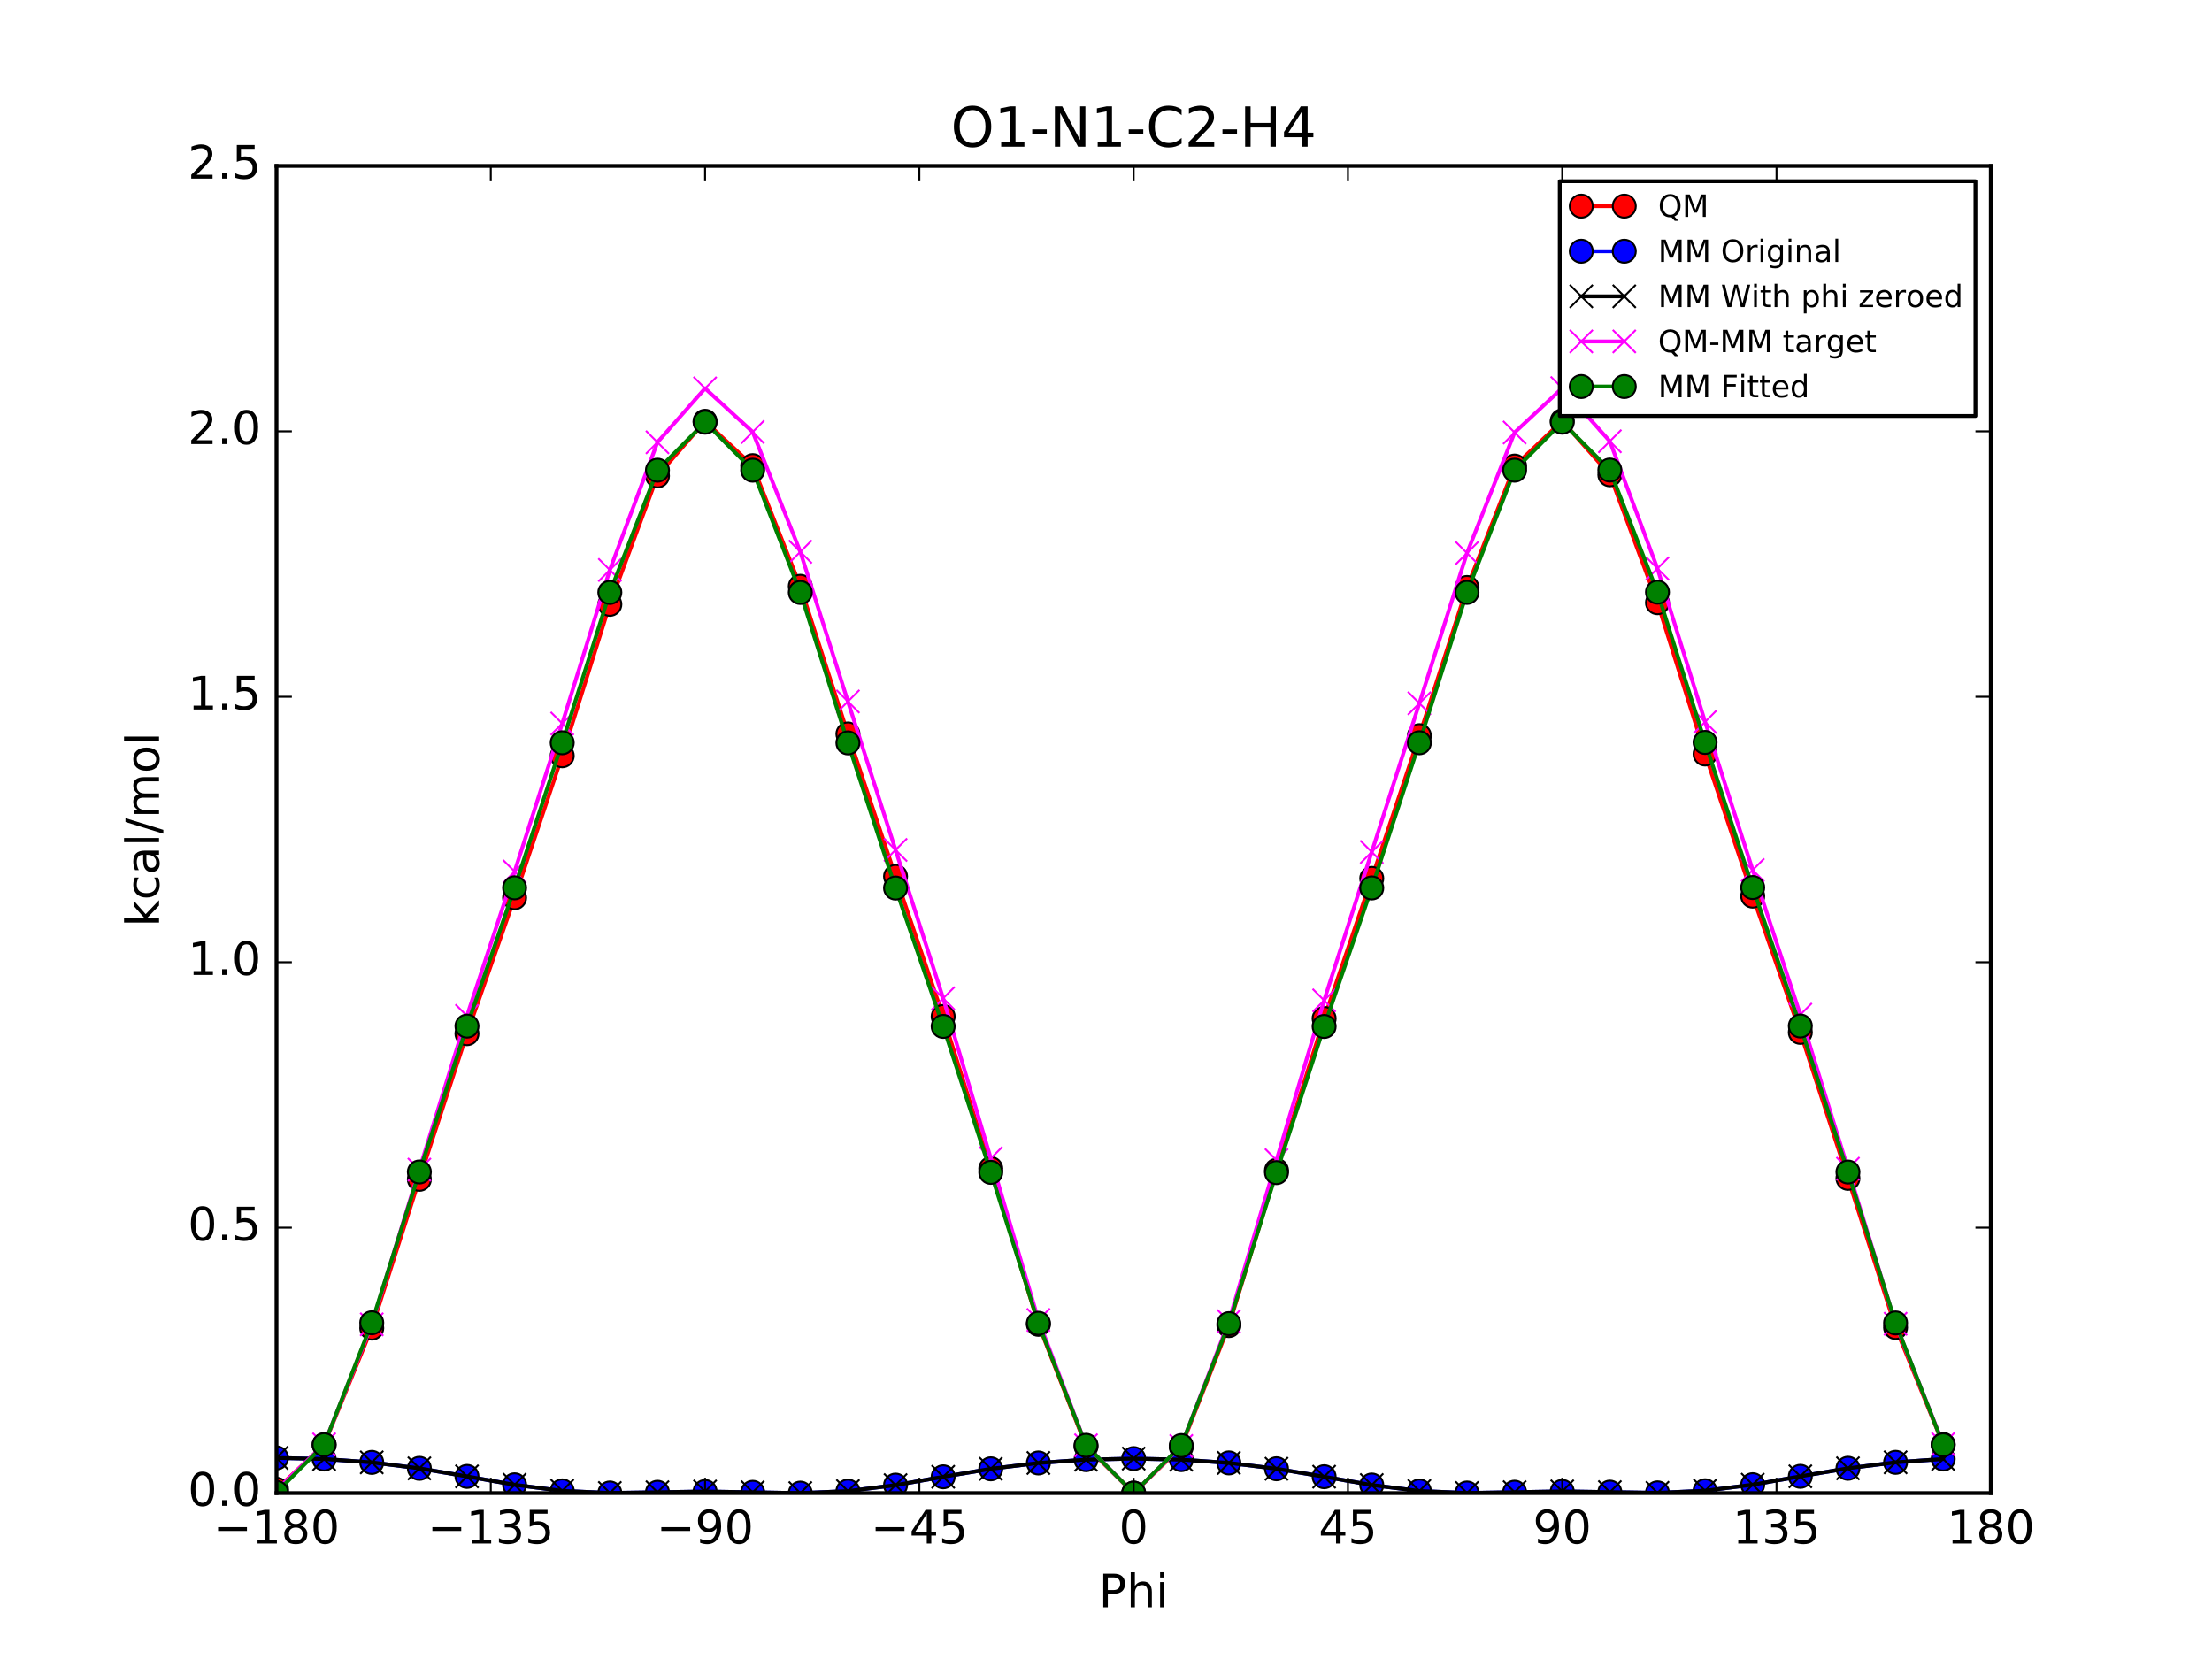 <?xml version="1.0" encoding="utf-8" standalone="no"?>
<!DOCTYPE svg PUBLIC "-//W3C//DTD SVG 1.1//EN"
  "http://www.w3.org/Graphics/SVG/1.1/DTD/svg11.dtd">
<!-- Created with matplotlib (http://matplotlib.org/) -->
<svg height="432pt" version="1.1" viewBox="0 0 576 432" width="576pt" xmlns="http://www.w3.org/2000/svg" xmlns:xlink="http://www.w3.org/1999/xlink">
 <defs>
  <style type="text/css">
*{stroke-linecap:butt;stroke-linejoin:round;stroke-miterlimit:100000;}
  </style>
 </defs>
 <g id="figure_1">
  <g id="patch_1">
   <path d="M 0 432 
L 576 432 
L 576 0 
L 0 0 
z
" style="fill:#ffffff;"/>
  </g>
  <g id="axes_1">
   <g id="patch_2">
    <path d="M 72 388.8 
L 518.4 388.8 
L 518.4 43.2 
L 72 43.2 
z
" style="fill:#ffffff;"/>
   </g>
   <g id="line2d_1">
    <path clip-path="url(#p16d1d83a1a)" d="M 72 387.799 
L 84.4 376.221 
L 96.8 345.84 
L 109.2 307.093 
L 121.6 269.171 
L 134 233.772 
L 146.4 196.801 
L 158.8 157.366 
L 171.2 123.934 
L 183.6 109.698 
L 196 121.255 
L 208.4 152.667 
L 220.8 191.123 
L 233.2 228.219 
L 245.6 264.694 
L 258 304.302 
L 270.4 344.85 
L 282.8 376.625 
L 295.2 388.8 
L 307.6 376.802 
L 320 345.183 
L 332.4 304.752 
L 344.8 265.208 
L 357.2 228.734 
L 369.6 191.57 
L 382 152.975 
L 394.4 121.367 
L 406.8 109.586 
L 419.2 123.631 
L 431.6 156.943 
L 444 196.346 
L 456.4 233.35 
L 468.8 268.825 
L 481.2 306.839 
L 493.6 345.679 
L 506 376.144 
" style="fill:none;stroke:#ff0000;stroke-linecap:square;"/>
    <defs>
     <path d="M 0 3 
C 0.796 3 1.559 2.684 2.121 2.121 
C 2.684 1.559 3 0.796 3 0 
C 3 -0.796 2.684 -1.559 2.121 -2.121 
C 1.559 -2.684 0.796 -3 0 -3 
C -0.796 -3 -1.559 -2.684 -2.121 -2.121 
C -2.684 -1.559 -3 -0.796 -3 0 
C -3 0.796 -2.684 1.559 -2.121 2.121 
C -1.559 2.684 -0.796 3 0 3 
z
" id="maf17c71d23" style="stroke:#000000;stroke-width:0.5;"/>
    </defs>
    <g clip-path="url(#p16d1d83a1a)">
     <use style="fill:#ff0000;stroke:#000000;stroke-width:0.5;" x="72" xlink:href="#maf17c71d23" y="387.799"/>
     <use style="fill:#ff0000;stroke:#000000;stroke-width:0.5;" x="84.4" xlink:href="#maf17c71d23" y="376.221"/>
     <use style="fill:#ff0000;stroke:#000000;stroke-width:0.5;" x="96.8" xlink:href="#maf17c71d23" y="345.84"/>
     <use style="fill:#ff0000;stroke:#000000;stroke-width:0.5;" x="109.2" xlink:href="#maf17c71d23" y="307.093"/>
     <use style="fill:#ff0000;stroke:#000000;stroke-width:0.5;" x="121.6" xlink:href="#maf17c71d23" y="269.171"/>
     <use style="fill:#ff0000;stroke:#000000;stroke-width:0.5;" x="134" xlink:href="#maf17c71d23" y="233.772"/>
     <use style="fill:#ff0000;stroke:#000000;stroke-width:0.5;" x="146.4" xlink:href="#maf17c71d23" y="196.801"/>
     <use style="fill:#ff0000;stroke:#000000;stroke-width:0.5;" x="158.8" xlink:href="#maf17c71d23" y="157.366"/>
     <use style="fill:#ff0000;stroke:#000000;stroke-width:0.5;" x="171.2" xlink:href="#maf17c71d23" y="123.934"/>
     <use style="fill:#ff0000;stroke:#000000;stroke-width:0.5;" x="183.6" xlink:href="#maf17c71d23" y="109.698"/>
     <use style="fill:#ff0000;stroke:#000000;stroke-width:0.5;" x="196" xlink:href="#maf17c71d23" y="121.255"/>
     <use style="fill:#ff0000;stroke:#000000;stroke-width:0.5;" x="208.4" xlink:href="#maf17c71d23" y="152.667"/>
     <use style="fill:#ff0000;stroke:#000000;stroke-width:0.5;" x="220.8" xlink:href="#maf17c71d23" y="191.123"/>
     <use style="fill:#ff0000;stroke:#000000;stroke-width:0.5;" x="233.2" xlink:href="#maf17c71d23" y="228.219"/>
     <use style="fill:#ff0000;stroke:#000000;stroke-width:0.5;" x="245.6" xlink:href="#maf17c71d23" y="264.694"/>
     <use style="fill:#ff0000;stroke:#000000;stroke-width:0.5;" x="258" xlink:href="#maf17c71d23" y="304.302"/>
     <use style="fill:#ff0000;stroke:#000000;stroke-width:0.5;" x="270.4" xlink:href="#maf17c71d23" y="344.85"/>
     <use style="fill:#ff0000;stroke:#000000;stroke-width:0.5;" x="282.8" xlink:href="#maf17c71d23" y="376.625"/>
     <use style="fill:#ff0000;stroke:#000000;stroke-width:0.5;" x="295.2" xlink:href="#maf17c71d23" y="388.8"/>
     <use style="fill:#ff0000;stroke:#000000;stroke-width:0.5;" x="307.6" xlink:href="#maf17c71d23" y="376.802"/>
     <use style="fill:#ff0000;stroke:#000000;stroke-width:0.5;" x="320" xlink:href="#maf17c71d23" y="345.183"/>
     <use style="fill:#ff0000;stroke:#000000;stroke-width:0.5;" x="332.4" xlink:href="#maf17c71d23" y="304.752"/>
     <use style="fill:#ff0000;stroke:#000000;stroke-width:0.5;" x="344.8" xlink:href="#maf17c71d23" y="265.208"/>
     <use style="fill:#ff0000;stroke:#000000;stroke-width:0.5;" x="357.2" xlink:href="#maf17c71d23" y="228.734"/>
     <use style="fill:#ff0000;stroke:#000000;stroke-width:0.5;" x="369.6" xlink:href="#maf17c71d23" y="191.57"/>
     <use style="fill:#ff0000;stroke:#000000;stroke-width:0.5;" x="382" xlink:href="#maf17c71d23" y="152.975"/>
     <use style="fill:#ff0000;stroke:#000000;stroke-width:0.5;" x="394.4" xlink:href="#maf17c71d23" y="121.367"/>
     <use style="fill:#ff0000;stroke:#000000;stroke-width:0.5;" x="406.8" xlink:href="#maf17c71d23" y="109.586"/>
     <use style="fill:#ff0000;stroke:#000000;stroke-width:0.5;" x="419.2" xlink:href="#maf17c71d23" y="123.631"/>
     <use style="fill:#ff0000;stroke:#000000;stroke-width:0.5;" x="431.6" xlink:href="#maf17c71d23" y="156.943"/>
     <use style="fill:#ff0000;stroke:#000000;stroke-width:0.5;" x="444" xlink:href="#maf17c71d23" y="196.346"/>
     <use style="fill:#ff0000;stroke:#000000;stroke-width:0.5;" x="456.4" xlink:href="#maf17c71d23" y="233.35"/>
     <use style="fill:#ff0000;stroke:#000000;stroke-width:0.5;" x="468.8" xlink:href="#maf17c71d23" y="268.825"/>
     <use style="fill:#ff0000;stroke:#000000;stroke-width:0.5;" x="481.2" xlink:href="#maf17c71d23" y="306.839"/>
     <use style="fill:#ff0000;stroke:#000000;stroke-width:0.5;" x="493.6" xlink:href="#maf17c71d23" y="345.679"/>
     <use style="fill:#ff0000;stroke:#000000;stroke-width:0.5;" x="506" xlink:href="#maf17c71d23" y="376.144"/>
    </g>
   </g>
   <g id="line2d_2">
    <path clip-path="url(#p16d1d83a1a)" d="M 72 379.642 
L 84.4 379.921 
L 96.8 380.801 
L 109.2 382.35 
L 121.6 384.449 
L 134 386.64 
L 146.4 388.216 
L 158.8 388.768 
L 171.2 388.58 
L 183.6 388.383 
L 196 388.591 
L 208.4 388.8 
L 220.8 388.275 
L 233.2 386.723 
L 245.6 384.555 
L 258 382.477 
L 270.4 380.955 
L 282.8 380.091 
L 295.2 379.818 
L 307.6 380.085 
L 320 380.94 
L 332.4 382.458 
L 344.8 384.531 
L 357.2 386.696 
L 369.6 388.248 
L 382 388.772 
L 394.4 388.56 
L 406.8 388.352 
L 419.2 388.543 
L 431.6 388.734 
L 444 388.185 
L 456.4 386.611 
L 468.8 384.43 
L 481.2 382.335 
L 493.6 380.789 
L 506 379.92 
" style="fill:none;stroke:#0000ff;stroke-linecap:square;"/>
    <defs>
     <path d="M 0 3 
C 0.796 3 1.559 2.684 2.121 2.121 
C 2.684 1.559 3 0.796 3 0 
C 3 -0.796 2.684 -1.559 2.121 -2.121 
C 1.559 -2.684 0.796 -3 0 -3 
C -0.796 -3 -1.559 -2.684 -2.121 -2.121 
C -2.684 -1.559 -3 -0.796 -3 0 
C -3 0.796 -2.684 1.559 -2.121 2.121 
C -1.559 2.684 -0.796 3 0 3 
z
" id="maadcfa756b" style="stroke:#000000;stroke-width:0.5;"/>
    </defs>
    <g clip-path="url(#p16d1d83a1a)">
     <use style="fill:#0000ff;stroke:#000000;stroke-width:0.5;" x="72" xlink:href="#maadcfa756b" y="379.642"/>
     <use style="fill:#0000ff;stroke:#000000;stroke-width:0.5;" x="84.4" xlink:href="#maadcfa756b" y="379.921"/>
     <use style="fill:#0000ff;stroke:#000000;stroke-width:0.5;" x="96.8" xlink:href="#maadcfa756b" y="380.801"/>
     <use style="fill:#0000ff;stroke:#000000;stroke-width:0.5;" x="109.2" xlink:href="#maadcfa756b" y="382.35"/>
     <use style="fill:#0000ff;stroke:#000000;stroke-width:0.5;" x="121.6" xlink:href="#maadcfa756b" y="384.449"/>
     <use style="fill:#0000ff;stroke:#000000;stroke-width:0.5;" x="134" xlink:href="#maadcfa756b" y="386.64"/>
     <use style="fill:#0000ff;stroke:#000000;stroke-width:0.5;" x="146.4" xlink:href="#maadcfa756b" y="388.216"/>
     <use style="fill:#0000ff;stroke:#000000;stroke-width:0.5;" x="158.8" xlink:href="#maadcfa756b" y="388.768"/>
     <use style="fill:#0000ff;stroke:#000000;stroke-width:0.5;" x="171.2" xlink:href="#maadcfa756b" y="388.58"/>
     <use style="fill:#0000ff;stroke:#000000;stroke-width:0.5;" x="183.6" xlink:href="#maadcfa756b" y="388.383"/>
     <use style="fill:#0000ff;stroke:#000000;stroke-width:0.5;" x="196" xlink:href="#maadcfa756b" y="388.591"/>
     <use style="fill:#0000ff;stroke:#000000;stroke-width:0.5;" x="208.4" xlink:href="#maadcfa756b" y="388.8"/>
     <use style="fill:#0000ff;stroke:#000000;stroke-width:0.5;" x="220.8" xlink:href="#maadcfa756b" y="388.275"/>
     <use style="fill:#0000ff;stroke:#000000;stroke-width:0.5;" x="233.2" xlink:href="#maadcfa756b" y="386.723"/>
     <use style="fill:#0000ff;stroke:#000000;stroke-width:0.5;" x="245.6" xlink:href="#maadcfa756b" y="384.555"/>
     <use style="fill:#0000ff;stroke:#000000;stroke-width:0.5;" x="258" xlink:href="#maadcfa756b" y="382.477"/>
     <use style="fill:#0000ff;stroke:#000000;stroke-width:0.5;" x="270.4" xlink:href="#maadcfa756b" y="380.955"/>
     <use style="fill:#0000ff;stroke:#000000;stroke-width:0.5;" x="282.8" xlink:href="#maadcfa756b" y="380.091"/>
     <use style="fill:#0000ff;stroke:#000000;stroke-width:0.5;" x="295.2" xlink:href="#maadcfa756b" y="379.818"/>
     <use style="fill:#0000ff;stroke:#000000;stroke-width:0.5;" x="307.6" xlink:href="#maadcfa756b" y="380.085"/>
     <use style="fill:#0000ff;stroke:#000000;stroke-width:0.5;" x="320" xlink:href="#maadcfa756b" y="380.94"/>
     <use style="fill:#0000ff;stroke:#000000;stroke-width:0.5;" x="332.4" xlink:href="#maadcfa756b" y="382.458"/>
     <use style="fill:#0000ff;stroke:#000000;stroke-width:0.5;" x="344.8" xlink:href="#maadcfa756b" y="384.531"/>
     <use style="fill:#0000ff;stroke:#000000;stroke-width:0.5;" x="357.2" xlink:href="#maadcfa756b" y="386.696"/>
     <use style="fill:#0000ff;stroke:#000000;stroke-width:0.5;" x="369.6" xlink:href="#maadcfa756b" y="388.248"/>
     <use style="fill:#0000ff;stroke:#000000;stroke-width:0.5;" x="382" xlink:href="#maadcfa756b" y="388.772"/>
     <use style="fill:#0000ff;stroke:#000000;stroke-width:0.5;" x="394.4" xlink:href="#maadcfa756b" y="388.56"/>
     <use style="fill:#0000ff;stroke:#000000;stroke-width:0.5;" x="406.8" xlink:href="#maadcfa756b" y="388.352"/>
     <use style="fill:#0000ff;stroke:#000000;stroke-width:0.5;" x="419.2" xlink:href="#maadcfa756b" y="388.543"/>
     <use style="fill:#0000ff;stroke:#000000;stroke-width:0.5;" x="431.6" xlink:href="#maadcfa756b" y="388.734"/>
     <use style="fill:#0000ff;stroke:#000000;stroke-width:0.5;" x="444" xlink:href="#maadcfa756b" y="388.185"/>
     <use style="fill:#0000ff;stroke:#000000;stroke-width:0.5;" x="456.4" xlink:href="#maadcfa756b" y="386.611"/>
     <use style="fill:#0000ff;stroke:#000000;stroke-width:0.5;" x="468.8" xlink:href="#maadcfa756b" y="384.43"/>
     <use style="fill:#0000ff;stroke:#000000;stroke-width:0.5;" x="481.2" xlink:href="#maadcfa756b" y="382.335"/>
     <use style="fill:#0000ff;stroke:#000000;stroke-width:0.5;" x="493.6" xlink:href="#maadcfa756b" y="380.789"/>
     <use style="fill:#0000ff;stroke:#000000;stroke-width:0.5;" x="506" xlink:href="#maadcfa756b" y="379.92"/>
    </g>
   </g>
   <g id="line2d_3">
    <path clip-path="url(#p16d1d83a1a)" d="M 72 379.642 
L 84.4 379.921 
L 96.8 380.801 
L 109.2 382.35 
L 121.6 384.449 
L 134 386.64 
L 146.4 388.216 
L 158.8 388.768 
L 171.2 388.58 
L 183.6 388.383 
L 196 388.591 
L 208.4 388.8 
L 220.8 388.275 
L 233.2 386.723 
L 245.6 384.555 
L 258 382.477 
L 270.4 380.955 
L 282.8 380.091 
L 295.2 379.818 
L 307.6 380.085 
L 320 380.94 
L 332.4 382.458 
L 344.8 384.531 
L 357.2 386.696 
L 369.6 388.248 
L 382 388.772 
L 394.4 388.56 
L 406.8 388.352 
L 419.2 388.543 
L 431.6 388.734 
L 444 388.185 
L 456.4 386.611 
L 468.8 384.43 
L 481.2 382.335 
L 493.6 380.789 
L 506 379.92 
" style="fill:none;stroke:#000000;stroke-linecap:square;"/>
    <defs>
     <path d="M -3 3 
L 3 -3 
M -3 -3 
L 3 3 
" id="m83abea2bac" style="stroke:#000000;stroke-width:0.5;"/>
    </defs>
    <g clip-path="url(#p16d1d83a1a)">
     <use style="stroke:#000000;stroke-width:0.5;" x="72" xlink:href="#m83abea2bac" y="379.642"/>
     <use style="stroke:#000000;stroke-width:0.5;" x="84.4" xlink:href="#m83abea2bac" y="379.921"/>
     <use style="stroke:#000000;stroke-width:0.5;" x="96.8" xlink:href="#m83abea2bac" y="380.801"/>
     <use style="stroke:#000000;stroke-width:0.5;" x="109.2" xlink:href="#m83abea2bac" y="382.35"/>
     <use style="stroke:#000000;stroke-width:0.5;" x="121.6" xlink:href="#m83abea2bac" y="384.449"/>
     <use style="stroke:#000000;stroke-width:0.5;" x="134" xlink:href="#m83abea2bac" y="386.64"/>
     <use style="stroke:#000000;stroke-width:0.5;" x="146.4" xlink:href="#m83abea2bac" y="388.216"/>
     <use style="stroke:#000000;stroke-width:0.5;" x="158.8" xlink:href="#m83abea2bac" y="388.768"/>
     <use style="stroke:#000000;stroke-width:0.5;" x="171.2" xlink:href="#m83abea2bac" y="388.58"/>
     <use style="stroke:#000000;stroke-width:0.5;" x="183.6" xlink:href="#m83abea2bac" y="388.383"/>
     <use style="stroke:#000000;stroke-width:0.5;" x="196" xlink:href="#m83abea2bac" y="388.591"/>
     <use style="stroke:#000000;stroke-width:0.5;" x="208.4" xlink:href="#m83abea2bac" y="388.8"/>
     <use style="stroke:#000000;stroke-width:0.5;" x="220.8" xlink:href="#m83abea2bac" y="388.275"/>
     <use style="stroke:#000000;stroke-width:0.5;" x="233.2" xlink:href="#m83abea2bac" y="386.723"/>
     <use style="stroke:#000000;stroke-width:0.5;" x="245.6" xlink:href="#m83abea2bac" y="384.555"/>
     <use style="stroke:#000000;stroke-width:0.5;" x="258" xlink:href="#m83abea2bac" y="382.477"/>
     <use style="stroke:#000000;stroke-width:0.5;" x="270.4" xlink:href="#m83abea2bac" y="380.955"/>
     <use style="stroke:#000000;stroke-width:0.5;" x="282.8" xlink:href="#m83abea2bac" y="380.091"/>
     <use style="stroke:#000000;stroke-width:0.5;" x="295.2" xlink:href="#m83abea2bac" y="379.818"/>
     <use style="stroke:#000000;stroke-width:0.5;" x="307.6" xlink:href="#m83abea2bac" y="380.085"/>
     <use style="stroke:#000000;stroke-width:0.5;" x="320" xlink:href="#m83abea2bac" y="380.94"/>
     <use style="stroke:#000000;stroke-width:0.5;" x="332.4" xlink:href="#m83abea2bac" y="382.458"/>
     <use style="stroke:#000000;stroke-width:0.5;" x="344.8" xlink:href="#m83abea2bac" y="384.531"/>
     <use style="stroke:#000000;stroke-width:0.5;" x="357.2" xlink:href="#m83abea2bac" y="386.696"/>
     <use style="stroke:#000000;stroke-width:0.5;" x="369.6" xlink:href="#m83abea2bac" y="388.248"/>
     <use style="stroke:#000000;stroke-width:0.5;" x="382" xlink:href="#m83abea2bac" y="388.772"/>
     <use style="stroke:#000000;stroke-width:0.5;" x="394.4" xlink:href="#m83abea2bac" y="388.56"/>
     <use style="stroke:#000000;stroke-width:0.5;" x="406.8" xlink:href="#m83abea2bac" y="388.352"/>
     <use style="stroke:#000000;stroke-width:0.5;" x="419.2" xlink:href="#m83abea2bac" y="388.543"/>
     <use style="stroke:#000000;stroke-width:0.5;" x="431.6" xlink:href="#m83abea2bac" y="388.734"/>
     <use style="stroke:#000000;stroke-width:0.5;" x="444" xlink:href="#m83abea2bac" y="388.185"/>
     <use style="stroke:#000000;stroke-width:0.5;" x="456.4" xlink:href="#m83abea2bac" y="386.611"/>
     <use style="stroke:#000000;stroke-width:0.5;" x="468.8" xlink:href="#m83abea2bac" y="384.43"/>
     <use style="stroke:#000000;stroke-width:0.5;" x="481.2" xlink:href="#m83abea2bac" y="382.335"/>
     <use style="stroke:#000000;stroke-width:0.5;" x="493.6" xlink:href="#m83abea2bac" y="380.789"/>
     <use style="stroke:#000000;stroke-width:0.5;" x="506" xlink:href="#m83abea2bac" y="379.92"/>
    </g>
   </g>
   <g id="line2d_4">
    <path clip-path="url(#p16d1d83a1a)" d="M 72 387.976 
L 84.4 376.118 
L 96.8 344.857 
L 109.2 304.562 
L 121.6 264.54 
L 134 226.95 
L 146.4 188.404 
L 158.8 148.417 
L 171.2 115.172 
L 183.6 101.133 
L 196 112.482 
L 208.4 143.685 
L 220.8 182.666 
L 233.2 221.315 
L 245.6 259.958 
L 258 301.643 
L 270.4 343.714 
L 282.8 376.353 
L 295.2 388.8 
L 307.6 376.535 
L 320 344.062 
L 332.4 302.112 
L 344.8 260.496 
L 357.2 221.856 
L 369.6 183.14 
L 382 144.021 
L 394.4 112.625 
L 406.8 101.052 
L 419.2 114.906 
L 431.6 148.027 
L 444 187.979 
L 456.4 226.557 
L 468.8 264.213 
L 481.2 304.322 
L 493.6 344.707 
L 506 376.042 
" style="fill:none;stroke:#ff00ff;stroke-linecap:square;"/>
    <defs>
     <path d="M -3 3 
L 3 -3 
M -3 -3 
L 3 3 
" id="m21d57461c2" style="stroke:#ff00ff;stroke-width:0.5;"/>
    </defs>
    <g clip-path="url(#p16d1d83a1a)">
     <use style="fill:#ff00ff;stroke:#ff00ff;stroke-width:0.5;" x="72" xlink:href="#m21d57461c2" y="387.976"/>
     <use style="fill:#ff00ff;stroke:#ff00ff;stroke-width:0.5;" x="84.4" xlink:href="#m21d57461c2" y="376.118"/>
     <use style="fill:#ff00ff;stroke:#ff00ff;stroke-width:0.5;" x="96.8" xlink:href="#m21d57461c2" y="344.857"/>
     <use style="fill:#ff00ff;stroke:#ff00ff;stroke-width:0.5;" x="109.2" xlink:href="#m21d57461c2" y="304.562"/>
     <use style="fill:#ff00ff;stroke:#ff00ff;stroke-width:0.5;" x="121.6" xlink:href="#m21d57461c2" y="264.54"/>
     <use style="fill:#ff00ff;stroke:#ff00ff;stroke-width:0.5;" x="134" xlink:href="#m21d57461c2" y="226.95"/>
     <use style="fill:#ff00ff;stroke:#ff00ff;stroke-width:0.5;" x="146.4" xlink:href="#m21d57461c2" y="188.404"/>
     <use style="fill:#ff00ff;stroke:#ff00ff;stroke-width:0.5;" x="158.8" xlink:href="#m21d57461c2" y="148.417"/>
     <use style="fill:#ff00ff;stroke:#ff00ff;stroke-width:0.5;" x="171.2" xlink:href="#m21d57461c2" y="115.172"/>
     <use style="fill:#ff00ff;stroke:#ff00ff;stroke-width:0.5;" x="183.6" xlink:href="#m21d57461c2" y="101.133"/>
     <use style="fill:#ff00ff;stroke:#ff00ff;stroke-width:0.5;" x="196" xlink:href="#m21d57461c2" y="112.482"/>
     <use style="fill:#ff00ff;stroke:#ff00ff;stroke-width:0.5;" x="208.4" xlink:href="#m21d57461c2" y="143.685"/>
     <use style="fill:#ff00ff;stroke:#ff00ff;stroke-width:0.5;" x="220.8" xlink:href="#m21d57461c2" y="182.666"/>
     <use style="fill:#ff00ff;stroke:#ff00ff;stroke-width:0.5;" x="233.2" xlink:href="#m21d57461c2" y="221.315"/>
     <use style="fill:#ff00ff;stroke:#ff00ff;stroke-width:0.5;" x="245.6" xlink:href="#m21d57461c2" y="259.958"/>
     <use style="fill:#ff00ff;stroke:#ff00ff;stroke-width:0.5;" x="258" xlink:href="#m21d57461c2" y="301.643"/>
     <use style="fill:#ff00ff;stroke:#ff00ff;stroke-width:0.5;" x="270.4" xlink:href="#m21d57461c2" y="343.714"/>
     <use style="fill:#ff00ff;stroke:#ff00ff;stroke-width:0.5;" x="282.8" xlink:href="#m21d57461c2" y="376.353"/>
     <use style="fill:#ff00ff;stroke:#ff00ff;stroke-width:0.5;" x="295.2" xlink:href="#m21d57461c2" y="388.8"/>
     <use style="fill:#ff00ff;stroke:#ff00ff;stroke-width:0.5;" x="307.6" xlink:href="#m21d57461c2" y="376.535"/>
     <use style="fill:#ff00ff;stroke:#ff00ff;stroke-width:0.5;" x="320" xlink:href="#m21d57461c2" y="344.062"/>
     <use style="fill:#ff00ff;stroke:#ff00ff;stroke-width:0.5;" x="332.4" xlink:href="#m21d57461c2" y="302.112"/>
     <use style="fill:#ff00ff;stroke:#ff00ff;stroke-width:0.5;" x="344.8" xlink:href="#m21d57461c2" y="260.496"/>
     <use style="fill:#ff00ff;stroke:#ff00ff;stroke-width:0.5;" x="357.2" xlink:href="#m21d57461c2" y="221.856"/>
     <use style="fill:#ff00ff;stroke:#ff00ff;stroke-width:0.5;" x="369.6" xlink:href="#m21d57461c2" y="183.14"/>
     <use style="fill:#ff00ff;stroke:#ff00ff;stroke-width:0.5;" x="382" xlink:href="#m21d57461c2" y="144.021"/>
     <use style="fill:#ff00ff;stroke:#ff00ff;stroke-width:0.5;" x="394.4" xlink:href="#m21d57461c2" y="112.625"/>
     <use style="fill:#ff00ff;stroke:#ff00ff;stroke-width:0.5;" x="406.8" xlink:href="#m21d57461c2" y="101.052"/>
     <use style="fill:#ff00ff;stroke:#ff00ff;stroke-width:0.5;" x="419.2" xlink:href="#m21d57461c2" y="114.906"/>
     <use style="fill:#ff00ff;stroke:#ff00ff;stroke-width:0.5;" x="431.6" xlink:href="#m21d57461c2" y="148.027"/>
     <use style="fill:#ff00ff;stroke:#ff00ff;stroke-width:0.5;" x="444" xlink:href="#m21d57461c2" y="187.979"/>
     <use style="fill:#ff00ff;stroke:#ff00ff;stroke-width:0.5;" x="456.4" xlink:href="#m21d57461c2" y="226.557"/>
     <use style="fill:#ff00ff;stroke:#ff00ff;stroke-width:0.5;" x="468.8" xlink:href="#m21d57461c2" y="264.213"/>
     <use style="fill:#ff00ff;stroke:#ff00ff;stroke-width:0.5;" x="481.2" xlink:href="#m21d57461c2" y="304.322"/>
     <use style="fill:#ff00ff;stroke:#ff00ff;stroke-width:0.5;" x="493.6" xlink:href="#m21d57461c2" y="344.707"/>
     <use style="fill:#ff00ff;stroke:#ff00ff;stroke-width:0.5;" x="506" xlink:href="#m21d57461c2" y="376.042"/>
    </g>
   </g>
   <g id="line2d_5">
    <path clip-path="url(#p16d1d83a1a)" d="M 72 388.624 
L 84.4 376.203 
L 96.8 344.449 
L 109.2 305.175 
L 121.6 267.196 
L 134 231.19 
L 146.4 193.417 
L 158.8 154.267 
L 171.2 122.436 
L 183.6 109.941 
L 196 122.433 
L 208.4 154.276 
L 220.8 193.451 
L 233.2 231.249 
L 245.6 267.277 
L 258 305.276 
L 270.4 344.577 
L 282.8 376.357 
L 295.2 388.8 
L 307.6 376.421 
L 320 344.665 
L 332.4 305.341 
L 344.8 267.292 
L 357.2 231.222 
L 369.6 193.416 
L 382 154.258 
L 394.4 122.432 
L 406.8 109.939 
L 419.2 122.4 
L 431.6 154.195 
L 444 193.328 
L 456.4 231.113 
L 468.8 267.167 
L 481.2 305.192 
L 493.6 344.49 
L 506 376.24 
" style="fill:none;stroke:#008000;stroke-linecap:square;"/>
    <defs>
     <path d="M 0 3 
C 0.796 3 1.559 2.684 2.121 2.121 
C 2.684 1.559 3 0.796 3 0 
C 3 -0.796 2.684 -1.559 2.121 -2.121 
C 1.559 -2.684 0.796 -3 0 -3 
C -0.796 -3 -1.559 -2.684 -2.121 -2.121 
C -2.684 -1.559 -3 -0.796 -3 0 
C -3 0.796 -2.684 1.559 -2.121 2.121 
C -1.559 2.684 -0.796 3 0 3 
z
" id="m1311a952b9" style="stroke:#000000;stroke-width:0.5;"/>
    </defs>
    <g clip-path="url(#p16d1d83a1a)">
     <use style="fill:#008000;stroke:#000000;stroke-width:0.5;" x="72" xlink:href="#m1311a952b9" y="388.624"/>
     <use style="fill:#008000;stroke:#000000;stroke-width:0.5;" x="84.4" xlink:href="#m1311a952b9" y="376.203"/>
     <use style="fill:#008000;stroke:#000000;stroke-width:0.5;" x="96.8" xlink:href="#m1311a952b9" y="344.449"/>
     <use style="fill:#008000;stroke:#000000;stroke-width:0.5;" x="109.2" xlink:href="#m1311a952b9" y="305.175"/>
     <use style="fill:#008000;stroke:#000000;stroke-width:0.5;" x="121.6" xlink:href="#m1311a952b9" y="267.196"/>
     <use style="fill:#008000;stroke:#000000;stroke-width:0.5;" x="134" xlink:href="#m1311a952b9" y="231.19"/>
     <use style="fill:#008000;stroke:#000000;stroke-width:0.5;" x="146.4" xlink:href="#m1311a952b9" y="193.417"/>
     <use style="fill:#008000;stroke:#000000;stroke-width:0.5;" x="158.8" xlink:href="#m1311a952b9" y="154.267"/>
     <use style="fill:#008000;stroke:#000000;stroke-width:0.5;" x="171.2" xlink:href="#m1311a952b9" y="122.436"/>
     <use style="fill:#008000;stroke:#000000;stroke-width:0.5;" x="183.6" xlink:href="#m1311a952b9" y="109.941"/>
     <use style="fill:#008000;stroke:#000000;stroke-width:0.5;" x="196" xlink:href="#m1311a952b9" y="122.433"/>
     <use style="fill:#008000;stroke:#000000;stroke-width:0.5;" x="208.4" xlink:href="#m1311a952b9" y="154.276"/>
     <use style="fill:#008000;stroke:#000000;stroke-width:0.5;" x="220.8" xlink:href="#m1311a952b9" y="193.451"/>
     <use style="fill:#008000;stroke:#000000;stroke-width:0.5;" x="233.2" xlink:href="#m1311a952b9" y="231.249"/>
     <use style="fill:#008000;stroke:#000000;stroke-width:0.5;" x="245.6" xlink:href="#m1311a952b9" y="267.277"/>
     <use style="fill:#008000;stroke:#000000;stroke-width:0.5;" x="258" xlink:href="#m1311a952b9" y="305.276"/>
     <use style="fill:#008000;stroke:#000000;stroke-width:0.5;" x="270.4" xlink:href="#m1311a952b9" y="344.577"/>
     <use style="fill:#008000;stroke:#000000;stroke-width:0.5;" x="282.8" xlink:href="#m1311a952b9" y="376.357"/>
     <use style="fill:#008000;stroke:#000000;stroke-width:0.5;" x="295.2" xlink:href="#m1311a952b9" y="388.8"/>
     <use style="fill:#008000;stroke:#000000;stroke-width:0.5;" x="307.6" xlink:href="#m1311a952b9" y="376.421"/>
     <use style="fill:#008000;stroke:#000000;stroke-width:0.5;" x="320" xlink:href="#m1311a952b9" y="344.665"/>
     <use style="fill:#008000;stroke:#000000;stroke-width:0.5;" x="332.4" xlink:href="#m1311a952b9" y="305.341"/>
     <use style="fill:#008000;stroke:#000000;stroke-width:0.5;" x="344.8" xlink:href="#m1311a952b9" y="267.292"/>
     <use style="fill:#008000;stroke:#000000;stroke-width:0.5;" x="357.2" xlink:href="#m1311a952b9" y="231.222"/>
     <use style="fill:#008000;stroke:#000000;stroke-width:0.5;" x="369.6" xlink:href="#m1311a952b9" y="193.416"/>
     <use style="fill:#008000;stroke:#000000;stroke-width:0.5;" x="382" xlink:href="#m1311a952b9" y="154.258"/>
     <use style="fill:#008000;stroke:#000000;stroke-width:0.5;" x="394.4" xlink:href="#m1311a952b9" y="122.432"/>
     <use style="fill:#008000;stroke:#000000;stroke-width:0.5;" x="406.8" xlink:href="#m1311a952b9" y="109.939"/>
     <use style="fill:#008000;stroke:#000000;stroke-width:0.5;" x="419.2" xlink:href="#m1311a952b9" y="122.4"/>
     <use style="fill:#008000;stroke:#000000;stroke-width:0.5;" x="431.6" xlink:href="#m1311a952b9" y="154.195"/>
     <use style="fill:#008000;stroke:#000000;stroke-width:0.5;" x="444" xlink:href="#m1311a952b9" y="193.328"/>
     <use style="fill:#008000;stroke:#000000;stroke-width:0.5;" x="456.4" xlink:href="#m1311a952b9" y="231.113"/>
     <use style="fill:#008000;stroke:#000000;stroke-width:0.5;" x="468.8" xlink:href="#m1311a952b9" y="267.167"/>
     <use style="fill:#008000;stroke:#000000;stroke-width:0.5;" x="481.2" xlink:href="#m1311a952b9" y="305.192"/>
     <use style="fill:#008000;stroke:#000000;stroke-width:0.5;" x="493.6" xlink:href="#m1311a952b9" y="344.49"/>
     <use style="fill:#008000;stroke:#000000;stroke-width:0.5;" x="506" xlink:href="#m1311a952b9" y="376.24"/>
    </g>
   </g>
   <g id="patch_3">
    <path d="M 72 388.8 
L 518.4 388.8 
" style="fill:none;stroke:#000000;stroke-linecap:square;stroke-linejoin:miter;"/>
   </g>
   <g id="patch_4">
    <path d="M 72 388.8 
L 72 43.2 
" style="fill:none;stroke:#000000;stroke-linecap:square;stroke-linejoin:miter;"/>
   </g>
   <g id="patch_5">
    <path d="M 518.4 388.8 
L 518.4 43.2 
" style="fill:none;stroke:#000000;stroke-linecap:square;stroke-linejoin:miter;"/>
   </g>
   <g id="patch_6">
    <path d="M 72 43.2 
L 518.4 43.2 
" style="fill:none;stroke:#000000;stroke-linecap:square;stroke-linejoin:miter;"/>
   </g>
   <g id="matplotlib.axis_1">
    <g id="xtick_1">
     <g id="line2d_6">
      <defs>
       <path d="M 0 0 
L 0 -4 
" id="m64a7d9bc3b" style="stroke:#000000;stroke-width:0.5;"/>
      </defs>
      <g>
       <use style="stroke:#000000;stroke-width:0.5;" x="72.0" xlink:href="#m64a7d9bc3b" y="388.8"/>
      </g>
     </g>
     <g id="line2d_7">
      <defs>
       <path d="M 0 0 
L 0 4 
" id="m1d8db33aee" style="stroke:#000000;stroke-width:0.5;"/>
      </defs>
      <g>
       <use style="stroke:#000000;stroke-width:0.5;" x="72.0" xlink:href="#m1d8db33aee" y="43.2"/>
      </g>
     </g>
     <g id="text_1">
      <!-- −180 -->
      <defs>
       <path d="M 31.781 34.625 
Q 24.75 34.625 20.719 30.859 
Q 16.703 27.094 16.703 20.516 
Q 16.703 13.922 20.719 10.156 
Q 24.75 6.391 31.781 6.391 
Q 38.812 6.391 42.859 10.172 
Q 46.922 13.969 46.922 20.516 
Q 46.922 27.094 42.891 30.859 
Q 38.875 34.625 31.781 34.625 
M 21.922 38.812 
Q 15.578 40.375 12.031 44.719 
Q 8.5 49.078 8.5 55.328 
Q 8.5 64.062 14.719 69.141 
Q 20.953 74.219 31.781 74.219 
Q 42.672 74.219 48.875 69.141 
Q 55.078 64.062 55.078 55.328 
Q 55.078 49.078 51.531 44.719 
Q 48 40.375 41.703 38.812 
Q 48.828 37.156 52.797 32.312 
Q 56.781 27.484 56.781 20.516 
Q 56.781 9.906 50.312 4.234 
Q 43.844 -1.422 31.781 -1.422 
Q 19.734 -1.422 13.25 4.234 
Q 6.781 9.906 6.781 20.516 
Q 6.781 27.484 10.781 32.312 
Q 14.797 37.156 21.922 38.812 
M 18.312 54.391 
Q 18.312 48.734 21.844 45.562 
Q 25.391 42.391 31.781 42.391 
Q 38.141 42.391 41.719 45.562 
Q 45.312 48.734 45.312 54.391 
Q 45.312 60.062 41.719 63.234 
Q 38.141 66.406 31.781 66.406 
Q 25.391 66.406 21.844 63.234 
Q 18.312 60.062 18.312 54.391 
" id="BitstreamVeraSans-Roman-38"/>
       <path d="M 12.406 8.297 
L 28.516 8.297 
L 28.516 63.922 
L 10.984 60.406 
L 10.984 69.391 
L 28.422 72.906 
L 38.281 72.906 
L 38.281 8.297 
L 54.391 8.297 
L 54.391 0 
L 12.406 0 
z
" id="BitstreamVeraSans-Roman-31"/>
       <path d="M 10.594 35.5 
L 73.188 35.5 
L 73.188 27.203 
L 10.594 27.203 
z
" id="BitstreamVeraSans-Roman-2212"/>
       <path d="M 31.781 66.406 
Q 24.172 66.406 20.328 58.906 
Q 16.5 51.422 16.5 36.375 
Q 16.5 21.391 20.328 13.891 
Q 24.172 6.391 31.781 6.391 
Q 39.453 6.391 43.281 13.891 
Q 47.125 21.391 47.125 36.375 
Q 47.125 51.422 43.281 58.906 
Q 39.453 66.406 31.781 66.406 
M 31.781 74.219 
Q 44.047 74.219 50.516 64.516 
Q 56.984 54.828 56.984 36.375 
Q 56.984 17.969 50.516 8.266 
Q 44.047 -1.422 31.781 -1.422 
Q 19.531 -1.422 13.062 8.266 
Q 6.594 17.969 6.594 36.375 
Q 6.594 54.828 13.062 64.516 
Q 19.531 74.219 31.781 74.219 
" id="BitstreamVeraSans-Roman-30"/>
      </defs>
      <g transform="translate(55.52 401.918)scale(0.12 -0.12)">
       <use xlink:href="#BitstreamVeraSans-Roman-2212"/>
       <use x="83.789" xlink:href="#BitstreamVeraSans-Roman-31"/>
       <use x="147.412" xlink:href="#BitstreamVeraSans-Roman-38"/>
       <use x="211.035" xlink:href="#BitstreamVeraSans-Roman-30"/>
      </g>
     </g>
    </g>
    <g id="xtick_2">
     <g id="line2d_8">
      <g>
       <use style="stroke:#000000;stroke-width:0.5;" x="127.8" xlink:href="#m64a7d9bc3b" y="388.8"/>
      </g>
     </g>
     <g id="line2d_9">
      <g>
       <use style="stroke:#000000;stroke-width:0.5;" x="127.8" xlink:href="#m1d8db33aee" y="43.2"/>
      </g>
     </g>
     <g id="text_2">
      <!-- −135 -->
      <defs>
       <path d="M 40.578 39.312 
Q 47.656 37.797 51.625 33 
Q 55.609 28.219 55.609 21.188 
Q 55.609 10.406 48.188 4.484 
Q 40.766 -1.422 27.094 -1.422 
Q 22.516 -1.422 17.656 -0.516 
Q 12.797 0.391 7.625 2.203 
L 7.625 11.719 
Q 11.719 9.328 16.594 8.109 
Q 21.484 6.891 26.812 6.891 
Q 36.078 6.891 40.938 10.547 
Q 45.797 14.203 45.797 21.188 
Q 45.797 27.641 41.281 31.266 
Q 36.766 34.906 28.719 34.906 
L 20.219 34.906 
L 20.219 43.016 
L 29.109 43.016 
Q 36.375 43.016 40.234 45.922 
Q 44.094 48.828 44.094 54.297 
Q 44.094 59.906 40.109 62.906 
Q 36.141 65.922 28.719 65.922 
Q 24.656 65.922 20.016 65.031 
Q 15.375 64.156 9.812 62.312 
L 9.812 71.094 
Q 15.438 72.656 20.344 73.438 
Q 25.25 74.219 29.594 74.219 
Q 40.828 74.219 47.359 69.109 
Q 53.906 64.016 53.906 55.328 
Q 53.906 49.266 50.438 45.094 
Q 46.969 40.922 40.578 39.312 
" id="BitstreamVeraSans-Roman-33"/>
       <path d="M 10.797 72.906 
L 49.516 72.906 
L 49.516 64.594 
L 19.828 64.594 
L 19.828 46.734 
Q 21.969 47.469 24.109 47.828 
Q 26.266 48.188 28.422 48.188 
Q 40.625 48.188 47.75 41.5 
Q 54.891 34.812 54.891 23.391 
Q 54.891 11.625 47.562 5.094 
Q 40.234 -1.422 26.906 -1.422 
Q 22.312 -1.422 17.547 -0.641 
Q 12.797 0.141 7.719 1.703 
L 7.719 11.625 
Q 12.109 9.234 16.797 8.062 
Q 21.484 6.891 26.703 6.891 
Q 35.156 6.891 40.078 11.328 
Q 45.016 15.766 45.016 23.391 
Q 45.016 31 40.078 35.438 
Q 35.156 39.891 26.703 39.891 
Q 22.75 39.891 18.812 39.016 
Q 14.891 38.141 10.797 36.281 
z
" id="BitstreamVeraSans-Roman-35"/>
      </defs>
      <g transform="translate(111.32 401.918)scale(0.12 -0.12)">
       <use xlink:href="#BitstreamVeraSans-Roman-2212"/>
       <use x="83.789" xlink:href="#BitstreamVeraSans-Roman-31"/>
       <use x="147.412" xlink:href="#BitstreamVeraSans-Roman-33"/>
       <use x="211.035" xlink:href="#BitstreamVeraSans-Roman-35"/>
      </g>
     </g>
    </g>
    <g id="xtick_3">
     <g id="line2d_10">
      <g>
       <use style="stroke:#000000;stroke-width:0.5;" x="183.6" xlink:href="#m64a7d9bc3b" y="388.8"/>
      </g>
     </g>
     <g id="line2d_11">
      <g>
       <use style="stroke:#000000;stroke-width:0.5;" x="183.6" xlink:href="#m1d8db33aee" y="43.2"/>
      </g>
     </g>
     <g id="text_3">
      <!-- −90 -->
      <defs>
       <path d="M 10.984 1.516 
L 10.984 10.5 
Q 14.703 8.734 18.5 7.812 
Q 22.312 6.891 25.984 6.891 
Q 35.75 6.891 40.891 13.453 
Q 46.047 20.016 46.781 33.406 
Q 43.953 29.203 39.594 26.953 
Q 35.25 24.703 29.984 24.703 
Q 19.047 24.703 12.672 31.312 
Q 6.297 37.938 6.297 49.422 
Q 6.297 60.641 12.938 67.422 
Q 19.578 74.219 30.609 74.219 
Q 43.266 74.219 49.922 64.516 
Q 56.594 54.828 56.594 36.375 
Q 56.594 19.141 48.406 8.859 
Q 40.234 -1.422 26.422 -1.422 
Q 22.703 -1.422 18.891 -0.688 
Q 15.094 0.047 10.984 1.516 
M 30.609 32.422 
Q 37.25 32.422 41.125 36.953 
Q 45.016 41.5 45.016 49.422 
Q 45.016 57.281 41.125 61.844 
Q 37.25 66.406 30.609 66.406 
Q 23.969 66.406 20.094 61.844 
Q 16.219 57.281 16.219 49.422 
Q 16.219 41.5 20.094 36.953 
Q 23.969 32.422 30.609 32.422 
" id="BitstreamVeraSans-Roman-39"/>
      </defs>
      <g transform="translate(170.937 401.918)scale(0.12 -0.12)">
       <use xlink:href="#BitstreamVeraSans-Roman-2212"/>
       <use x="83.789" xlink:href="#BitstreamVeraSans-Roman-39"/>
       <use x="147.412" xlink:href="#BitstreamVeraSans-Roman-30"/>
      </g>
     </g>
    </g>
    <g id="xtick_4">
     <g id="line2d_12">
      <g>
       <use style="stroke:#000000;stroke-width:0.5;" x="239.4" xlink:href="#m64a7d9bc3b" y="388.8"/>
      </g>
     </g>
     <g id="line2d_13">
      <g>
       <use style="stroke:#000000;stroke-width:0.5;" x="239.4" xlink:href="#m1d8db33aee" y="43.2"/>
      </g>
     </g>
     <g id="text_4">
      <!-- −45 -->
      <defs>
       <path d="M 37.797 64.312 
L 12.891 25.391 
L 37.797 25.391 
z
M 35.203 72.906 
L 47.609 72.906 
L 47.609 25.391 
L 58.016 25.391 
L 58.016 17.188 
L 47.609 17.188 
L 47.609 0 
L 37.797 0 
L 37.797 17.188 
L 4.891 17.188 
L 4.891 26.703 
z
" id="BitstreamVeraSans-Roman-34"/>
      </defs>
      <g transform="translate(226.737 401.918)scale(0.12 -0.12)">
       <use xlink:href="#BitstreamVeraSans-Roman-2212"/>
       <use x="83.789" xlink:href="#BitstreamVeraSans-Roman-34"/>
       <use x="147.412" xlink:href="#BitstreamVeraSans-Roman-35"/>
      </g>
     </g>
    </g>
    <g id="xtick_5">
     <g id="line2d_14">
      <g>
       <use style="stroke:#000000;stroke-width:0.5;" x="295.2" xlink:href="#m64a7d9bc3b" y="388.8"/>
      </g>
     </g>
     <g id="line2d_15">
      <g>
       <use style="stroke:#000000;stroke-width:0.5;" x="295.2" xlink:href="#m1d8db33aee" y="43.2"/>
      </g>
     </g>
     <g id="text_5">
      <!-- 0 -->
      <g transform="translate(291.382 401.918)scale(0.12 -0.12)">
       <use xlink:href="#BitstreamVeraSans-Roman-30"/>
      </g>
     </g>
    </g>
    <g id="xtick_6">
     <g id="line2d_16">
      <g>
       <use style="stroke:#000000;stroke-width:0.5;" x="351.0" xlink:href="#m64a7d9bc3b" y="388.8"/>
      </g>
     </g>
     <g id="line2d_17">
      <g>
       <use style="stroke:#000000;stroke-width:0.5;" x="351.0" xlink:href="#m1d8db33aee" y="43.2"/>
      </g>
     </g>
     <g id="text_6">
      <!-- 45 -->
      <g transform="translate(343.365 401.918)scale(0.12 -0.12)">
       <use xlink:href="#BitstreamVeraSans-Roman-34"/>
       <use x="63.623" xlink:href="#BitstreamVeraSans-Roman-35"/>
      </g>
     </g>
    </g>
    <g id="xtick_7">
     <g id="line2d_18">
      <g>
       <use style="stroke:#000000;stroke-width:0.5;" x="406.8" xlink:href="#m64a7d9bc3b" y="388.8"/>
      </g>
     </g>
     <g id="line2d_19">
      <g>
       <use style="stroke:#000000;stroke-width:0.5;" x="406.8" xlink:href="#m1d8db33aee" y="43.2"/>
      </g>
     </g>
     <g id="text_7">
      <!-- 90 -->
      <g transform="translate(399.165 401.918)scale(0.12 -0.12)">
       <use xlink:href="#BitstreamVeraSans-Roman-39"/>
       <use x="63.623" xlink:href="#BitstreamVeraSans-Roman-30"/>
      </g>
     </g>
    </g>
    <g id="xtick_8">
     <g id="line2d_20">
      <g>
       <use style="stroke:#000000;stroke-width:0.5;" x="462.6" xlink:href="#m64a7d9bc3b" y="388.8"/>
      </g>
     </g>
     <g id="line2d_21">
      <g>
       <use style="stroke:#000000;stroke-width:0.5;" x="462.6" xlink:href="#m1d8db33aee" y="43.2"/>
      </g>
     </g>
     <g id="text_8">
      <!-- 135 -->
      <g transform="translate(451.147 401.918)scale(0.12 -0.12)">
       <use xlink:href="#BitstreamVeraSans-Roman-31"/>
       <use x="63.623" xlink:href="#BitstreamVeraSans-Roman-33"/>
       <use x="127.246" xlink:href="#BitstreamVeraSans-Roman-35"/>
      </g>
     </g>
    </g>
    <g id="xtick_9">
     <g id="line2d_22">
      <g>
       <use style="stroke:#000000;stroke-width:0.5;" x="518.4" xlink:href="#m64a7d9bc3b" y="388.8"/>
      </g>
     </g>
     <g id="line2d_23">
      <g>
       <use style="stroke:#000000;stroke-width:0.5;" x="518.4" xlink:href="#m1d8db33aee" y="43.2"/>
      </g>
     </g>
     <g id="text_9">
      <!-- 180 -->
      <g transform="translate(506.947 401.918)scale(0.12 -0.12)">
       <use xlink:href="#BitstreamVeraSans-Roman-31"/>
       <use x="63.623" xlink:href="#BitstreamVeraSans-Roman-38"/>
       <use x="127.246" xlink:href="#BitstreamVeraSans-Roman-30"/>
      </g>
     </g>
    </g>
    <g id="text_10">
     <!-- Phi -->
     <defs>
      <path d="M 9.422 54.688 
L 18.406 54.688 
L 18.406 0 
L 9.422 0 
z
M 9.422 75.984 
L 18.406 75.984 
L 18.406 64.594 
L 9.422 64.594 
z
" id="BitstreamVeraSans-Roman-69"/>
      <path d="M 19.672 64.797 
L 19.672 37.406 
L 32.078 37.406 
Q 38.969 37.406 42.719 40.969 
Q 46.484 44.531 46.484 51.125 
Q 46.484 57.672 42.719 61.234 
Q 38.969 64.797 32.078 64.797 
z
M 9.812 72.906 
L 32.078 72.906 
Q 44.344 72.906 50.609 67.359 
Q 56.891 61.812 56.891 51.125 
Q 56.891 40.328 50.609 34.812 
Q 44.344 29.297 32.078 29.297 
L 19.672 29.297 
L 19.672 0 
L 9.812 0 
z
" id="BitstreamVeraSans-Roman-50"/>
      <path d="M 54.891 33.016 
L 54.891 0 
L 45.906 0 
L 45.906 32.719 
Q 45.906 40.484 42.875 44.328 
Q 39.844 48.188 33.797 48.188 
Q 26.516 48.188 22.312 43.547 
Q 18.109 38.922 18.109 30.906 
L 18.109 0 
L 9.078 0 
L 9.078 75.984 
L 18.109 75.984 
L 18.109 46.188 
Q 21.344 51.125 25.703 53.562 
Q 30.078 56 35.797 56 
Q 45.219 56 50.047 50.172 
Q 54.891 44.344 54.891 33.016 
" id="BitstreamVeraSans-Roman-68"/>
     </defs>
     <g transform="translate(286.113 418.532)scale(0.12 -0.12)">
      <use xlink:href="#BitstreamVeraSans-Roman-50"/>
      <use x="60.303" xlink:href="#BitstreamVeraSans-Roman-68"/>
      <use x="123.682" xlink:href="#BitstreamVeraSans-Roman-69"/>
     </g>
    </g>
   </g>
   <g id="matplotlib.axis_2">
    <g id="ytick_1">
     <g id="line2d_24">
      <defs>
       <path d="M 0 0 
L 4 0 
" id="mc49d4bf04c" style="stroke:#000000;stroke-width:0.5;"/>
      </defs>
      <g>
       <use style="stroke:#000000;stroke-width:0.5;" x="72.0" xlink:href="#mc49d4bf04c" y="388.8"/>
      </g>
     </g>
     <g id="line2d_25">
      <defs>
       <path d="M 0 0 
L -4 0 
" id="m3cf5117a35" style="stroke:#000000;stroke-width:0.5;"/>
      </defs>
      <g>
       <use style="stroke:#000000;stroke-width:0.5;" x="518.4" xlink:href="#m3cf5117a35" y="388.8"/>
      </g>
     </g>
     <g id="text_11">
      <!-- 0.0 -->
      <defs>
       <path d="M 10.688 12.406 
L 21 12.406 
L 21 0 
L 10.688 0 
z
" id="BitstreamVeraSans-Roman-2e"/>
      </defs>
      <g transform="translate(48.916 392.111)scale(0.12 -0.12)">
       <use xlink:href="#BitstreamVeraSans-Roman-30"/>
       <use x="63.623" xlink:href="#BitstreamVeraSans-Roman-2e"/>
       <use x="95.41" xlink:href="#BitstreamVeraSans-Roman-30"/>
      </g>
     </g>
    </g>
    <g id="ytick_2">
     <g id="line2d_26">
      <g>
       <use style="stroke:#000000;stroke-width:0.5;" x="72.0" xlink:href="#mc49d4bf04c" y="319.68"/>
      </g>
     </g>
     <g id="line2d_27">
      <g>
       <use style="stroke:#000000;stroke-width:0.5;" x="518.4" xlink:href="#m3cf5117a35" y="319.68"/>
      </g>
     </g>
     <g id="text_12">
      <!-- 0.5 -->
      <g transform="translate(48.916 322.991)scale(0.12 -0.12)">
       <use xlink:href="#BitstreamVeraSans-Roman-30"/>
       <use x="63.623" xlink:href="#BitstreamVeraSans-Roman-2e"/>
       <use x="95.41" xlink:href="#BitstreamVeraSans-Roman-35"/>
      </g>
     </g>
    </g>
    <g id="ytick_3">
     <g id="line2d_28">
      <g>
       <use style="stroke:#000000;stroke-width:0.5;" x="72.0" xlink:href="#mc49d4bf04c" y="250.56"/>
      </g>
     </g>
     <g id="line2d_29">
      <g>
       <use style="stroke:#000000;stroke-width:0.5;" x="518.4" xlink:href="#m3cf5117a35" y="250.56"/>
      </g>
     </g>
     <g id="text_13">
      <!-- 1.0 -->
      <g transform="translate(48.916 253.871)scale(0.12 -0.12)">
       <use xlink:href="#BitstreamVeraSans-Roman-31"/>
       <use x="63.623" xlink:href="#BitstreamVeraSans-Roman-2e"/>
       <use x="95.41" xlink:href="#BitstreamVeraSans-Roman-30"/>
      </g>
     </g>
    </g>
    <g id="ytick_4">
     <g id="line2d_30">
      <g>
       <use style="stroke:#000000;stroke-width:0.5;" x="72.0" xlink:href="#mc49d4bf04c" y="181.44"/>
      </g>
     </g>
     <g id="line2d_31">
      <g>
       <use style="stroke:#000000;stroke-width:0.5;" x="518.4" xlink:href="#m3cf5117a35" y="181.44"/>
      </g>
     </g>
     <g id="text_14">
      <!-- 1.5 -->
      <g transform="translate(48.916 184.751)scale(0.12 -0.12)">
       <use xlink:href="#BitstreamVeraSans-Roman-31"/>
       <use x="63.623" xlink:href="#BitstreamVeraSans-Roman-2e"/>
       <use x="95.41" xlink:href="#BitstreamVeraSans-Roman-35"/>
      </g>
     </g>
    </g>
    <g id="ytick_5">
     <g id="line2d_32">
      <g>
       <use style="stroke:#000000;stroke-width:0.5;" x="72.0" xlink:href="#mc49d4bf04c" y="112.32"/>
      </g>
     </g>
     <g id="line2d_33">
      <g>
       <use style="stroke:#000000;stroke-width:0.5;" x="518.4" xlink:href="#m3cf5117a35" y="112.32"/>
      </g>
     </g>
     <g id="text_15">
      <!-- 2.0 -->
      <defs>
       <path d="M 19.188 8.297 
L 53.609 8.297 
L 53.609 0 
L 7.328 0 
L 7.328 8.297 
Q 12.938 14.109 22.625 23.891 
Q 32.328 33.688 34.812 36.531 
Q 39.547 41.844 41.422 45.531 
Q 43.312 49.219 43.312 52.781 
Q 43.312 58.594 39.234 62.25 
Q 35.156 65.922 28.609 65.922 
Q 23.969 65.922 18.812 64.312 
Q 13.672 62.703 7.812 59.422 
L 7.812 69.391 
Q 13.766 71.781 18.938 73 
Q 24.125 74.219 28.422 74.219 
Q 39.75 74.219 46.484 68.547 
Q 53.219 62.891 53.219 53.422 
Q 53.219 48.922 51.531 44.891 
Q 49.859 40.875 45.406 35.406 
Q 44.188 33.984 37.641 27.219 
Q 31.109 20.453 19.188 8.297 
" id="BitstreamVeraSans-Roman-32"/>
      </defs>
      <g transform="translate(48.916 115.631)scale(0.12 -0.12)">
       <use xlink:href="#BitstreamVeraSans-Roman-32"/>
       <use x="63.623" xlink:href="#BitstreamVeraSans-Roman-2e"/>
       <use x="95.41" xlink:href="#BitstreamVeraSans-Roman-30"/>
      </g>
     </g>
    </g>
    <g id="ytick_6">
     <g id="line2d_34">
      <g>
       <use style="stroke:#000000;stroke-width:0.5;" x="72.0" xlink:href="#mc49d4bf04c" y="43.2"/>
      </g>
     </g>
     <g id="line2d_35">
      <g>
       <use style="stroke:#000000;stroke-width:0.5;" x="518.4" xlink:href="#m3cf5117a35" y="43.2"/>
      </g>
     </g>
     <g id="text_16">
      <!-- 2.5 -->
      <g transform="translate(48.916 46.511)scale(0.12 -0.12)">
       <use xlink:href="#BitstreamVeraSans-Roman-32"/>
       <use x="63.623" xlink:href="#BitstreamVeraSans-Roman-2e"/>
       <use x="95.41" xlink:href="#BitstreamVeraSans-Roman-35"/>
      </g>
     </g>
    </g>
    <g id="text_17">
     <!-- kcal/mol -->
     <defs>
      <path d="M 52 44.188 
Q 55.375 50.25 60.062 53.125 
Q 64.75 56 71.094 56 
Q 79.641 56 84.281 50.016 
Q 88.922 44.047 88.922 33.016 
L 88.922 0 
L 79.891 0 
L 79.891 32.719 
Q 79.891 40.578 77.094 44.375 
Q 74.312 48.188 68.609 48.188 
Q 61.625 48.188 57.562 43.547 
Q 53.516 38.922 53.516 30.906 
L 53.516 0 
L 44.484 0 
L 44.484 32.719 
Q 44.484 40.625 41.703 44.406 
Q 38.922 48.188 33.109 48.188 
Q 26.219 48.188 22.156 43.531 
Q 18.109 38.875 18.109 30.906 
L 18.109 0 
L 9.078 0 
L 9.078 54.688 
L 18.109 54.688 
L 18.109 46.188 
Q 21.188 51.219 25.484 53.609 
Q 29.781 56 35.688 56 
Q 41.656 56 45.828 52.969 
Q 50 49.953 52 44.188 
" id="BitstreamVeraSans-Roman-6d"/>
      <path d="M 48.781 52.594 
L 48.781 44.188 
Q 44.969 46.297 41.141 47.344 
Q 37.312 48.391 33.406 48.391 
Q 24.656 48.391 19.812 42.844 
Q 14.984 37.312 14.984 27.297 
Q 14.984 17.281 19.812 11.734 
Q 24.656 6.203 33.406 6.203 
Q 37.312 6.203 41.141 7.25 
Q 44.969 8.297 48.781 10.406 
L 48.781 2.094 
Q 45.016 0.344 40.984 -0.531 
Q 36.969 -1.422 32.422 -1.422 
Q 20.062 -1.422 12.781 6.344 
Q 5.516 14.109 5.516 27.297 
Q 5.516 40.672 12.859 48.328 
Q 20.219 56 33.016 56 
Q 37.156 56 41.109 55.141 
Q 45.062 54.297 48.781 52.594 
" id="BitstreamVeraSans-Roman-63"/>
      <path d="M 9.422 75.984 
L 18.406 75.984 
L 18.406 0 
L 9.422 0 
z
" id="BitstreamVeraSans-Roman-6c"/>
      <path d="M 30.609 48.391 
Q 23.391 48.391 19.188 42.75 
Q 14.984 37.109 14.984 27.297 
Q 14.984 17.484 19.156 11.844 
Q 23.344 6.203 30.609 6.203 
Q 37.797 6.203 41.984 11.859 
Q 46.188 17.531 46.188 27.297 
Q 46.188 37.016 41.984 42.703 
Q 37.797 48.391 30.609 48.391 
M 30.609 56 
Q 42.328 56 49.016 48.375 
Q 55.719 40.766 55.719 27.297 
Q 55.719 13.875 49.016 6.219 
Q 42.328 -1.422 30.609 -1.422 
Q 18.844 -1.422 12.172 6.219 
Q 5.516 13.875 5.516 27.297 
Q 5.516 40.766 12.172 48.375 
Q 18.844 56 30.609 56 
" id="BitstreamVeraSans-Roman-6f"/>
      <path d="M 9.078 75.984 
L 18.109 75.984 
L 18.109 31.109 
L 44.922 54.688 
L 56.391 54.688 
L 27.391 29.109 
L 57.625 0 
L 45.906 0 
L 18.109 26.703 
L 18.109 0 
L 9.078 0 
z
" id="BitstreamVeraSans-Roman-6b"/>
      <path d="M 34.281 27.484 
Q 23.391 27.484 19.188 25 
Q 14.984 22.516 14.984 16.5 
Q 14.984 11.719 18.141 8.906 
Q 21.297 6.109 26.703 6.109 
Q 34.188 6.109 38.703 11.406 
Q 43.219 16.703 43.219 25.484 
L 43.219 27.484 
z
M 52.203 31.203 
L 52.203 0 
L 43.219 0 
L 43.219 8.297 
Q 40.141 3.328 35.547 0.953 
Q 30.953 -1.422 24.312 -1.422 
Q 15.922 -1.422 10.953 3.297 
Q 6 8.016 6 15.922 
Q 6 25.141 12.172 29.828 
Q 18.359 34.516 30.609 34.516 
L 43.219 34.516 
L 43.219 35.406 
Q 43.219 41.609 39.141 45 
Q 35.062 48.391 27.688 48.391 
Q 23 48.391 18.547 47.266 
Q 14.109 46.141 10.016 43.891 
L 10.016 52.203 
Q 14.938 54.109 19.578 55.047 
Q 24.219 56 28.609 56 
Q 40.484 56 46.344 49.844 
Q 52.203 43.703 52.203 31.203 
" id="BitstreamVeraSans-Roman-61"/>
      <path d="M 25.391 72.906 
L 33.688 72.906 
L 8.297 -9.281 
L 0 -9.281 
z
" id="BitstreamVeraSans-Roman-2f"/>
     </defs>
     <g transform="translate(41.421 241.321)rotate(-90.0)scale(0.12 -0.12)">
      <use xlink:href="#BitstreamVeraSans-Roman-6b"/>
      <use x="57.91" xlink:href="#BitstreamVeraSans-Roman-63"/>
      <use x="112.891" xlink:href="#BitstreamVeraSans-Roman-61"/>
      <use x="174.17" xlink:href="#BitstreamVeraSans-Roman-6c"/>
      <use x="201.953" xlink:href="#BitstreamVeraSans-Roman-2f"/>
      <use x="235.645" xlink:href="#BitstreamVeraSans-Roman-6d"/>
      <use x="333.057" xlink:href="#BitstreamVeraSans-Roman-6f"/>
      <use x="394.238" xlink:href="#BitstreamVeraSans-Roman-6c"/>
     </g>
    </g>
   </g>
   <g id="text_18">
    <!-- O1-N1-C2-H4 -->
    <defs>
     <path d="M 64.406 67.281 
L 64.406 56.891 
Q 59.422 61.531 53.781 63.812 
Q 48.141 66.109 41.797 66.109 
Q 29.297 66.109 22.656 58.469 
Q 16.016 50.828 16.016 36.375 
Q 16.016 21.969 22.656 14.328 
Q 29.297 6.688 41.797 6.688 
Q 48.141 6.688 53.781 8.984 
Q 59.422 11.281 64.406 15.922 
L 64.406 5.609 
Q 59.234 2.094 53.438 0.328 
Q 47.656 -1.422 41.219 -1.422 
Q 24.656 -1.422 15.125 8.703 
Q 5.609 18.844 5.609 36.375 
Q 5.609 53.953 15.125 64.078 
Q 24.656 74.219 41.219 74.219 
Q 47.75 74.219 53.531 72.484 
Q 59.328 70.75 64.406 67.281 
" id="BitstreamVeraSans-Roman-43"/>
     <path d="M 9.812 72.906 
L 19.672 72.906 
L 19.672 43.016 
L 55.516 43.016 
L 55.516 72.906 
L 65.375 72.906 
L 65.375 0 
L 55.516 0 
L 55.516 34.719 
L 19.672 34.719 
L 19.672 0 
L 9.812 0 
z
" id="BitstreamVeraSans-Roman-48"/>
     <path d="M 39.406 66.219 
Q 28.656 66.219 22.328 58.203 
Q 16.016 50.203 16.016 36.375 
Q 16.016 22.609 22.328 14.594 
Q 28.656 6.594 39.406 6.594 
Q 50.141 6.594 56.422 14.594 
Q 62.703 22.609 62.703 36.375 
Q 62.703 50.203 56.422 58.203 
Q 50.141 66.219 39.406 66.219 
M 39.406 74.219 
Q 54.734 74.219 63.906 63.938 
Q 73.094 53.656 73.094 36.375 
Q 73.094 19.141 63.906 8.859 
Q 54.734 -1.422 39.406 -1.422 
Q 24.031 -1.422 14.812 8.828 
Q 5.609 19.094 5.609 36.375 
Q 5.609 53.656 14.812 63.938 
Q 24.031 74.219 39.406 74.219 
" id="BitstreamVeraSans-Roman-4f"/>
     <path d="M 4.891 31.391 
L 31.203 31.391 
L 31.203 23.391 
L 4.891 23.391 
z
" id="BitstreamVeraSans-Roman-2d"/>
     <path d="M 9.812 72.906 
L 23.094 72.906 
L 55.422 11.922 
L 55.422 72.906 
L 64.984 72.906 
L 64.984 0 
L 51.703 0 
L 19.391 60.984 
L 19.391 0 
L 9.812 0 
z
" id="BitstreamVeraSans-Roman-4e"/>
    </defs>
    <g transform="translate(247.587 38.2)scale(0.144 -0.144)">
     <use xlink:href="#BitstreamVeraSans-Roman-4f"/>
     <use x="78.711" xlink:href="#BitstreamVeraSans-Roman-31"/>
     <use x="142.334" xlink:href="#BitstreamVeraSans-Roman-2d"/>
     <use x="178.418" xlink:href="#BitstreamVeraSans-Roman-4e"/>
     <use x="253.223" xlink:href="#BitstreamVeraSans-Roman-31"/>
     <use x="316.846" xlink:href="#BitstreamVeraSans-Roman-2d"/>
     <use x="352.93" xlink:href="#BitstreamVeraSans-Roman-43"/>
     <use x="422.754" xlink:href="#BitstreamVeraSans-Roman-32"/>
     <use x="486.377" xlink:href="#BitstreamVeraSans-Roman-2d"/>
     <use x="522.461" xlink:href="#BitstreamVeraSans-Roman-48"/>
     <use x="597.656" xlink:href="#BitstreamVeraSans-Roman-34"/>
    </g>
   </g>
   <g id="legend_1">
    <g id="patch_7">
     <path d="M 406.156 108.312 
L 514.4 108.312 
L 514.4 47.2 
L 406.156 47.2 
z
" style="fill:#ffffff;stroke:#000000;stroke-linejoin:miter;"/>
    </g>
    <g id="line2d_36">
     <path d="M 411.756 53.679 
L 422.956 53.679 
" style="fill:none;stroke:#ff0000;stroke-linecap:square;"/>
    </g>
    <g id="line2d_37">
     <g>
      <use style="fill:#ff0000;stroke:#000000;stroke-width:0.5;" x="411.756" xlink:href="#maf17c71d23" y="53.679"/>
      <use style="fill:#ff0000;stroke:#000000;stroke-width:0.5;" x="422.956" xlink:href="#maf17c71d23" y="53.679"/>
     </g>
    </g>
    <g id="text_19">
     <!-- QM -->
     <defs>
      <path d="M 9.812 72.906 
L 24.516 72.906 
L 43.109 23.297 
L 61.812 72.906 
L 76.516 72.906 
L 76.516 0 
L 66.891 0 
L 66.891 64.016 
L 48.094 14.016 
L 38.188 14.016 
L 19.391 64.016 
L 19.391 0 
L 9.812 0 
z
" id="BitstreamVeraSans-Roman-4d"/>
      <path d="M 39.406 66.219 
Q 28.656 66.219 22.328 58.203 
Q 16.016 50.203 16.016 36.375 
Q 16.016 22.609 22.328 14.594 
Q 28.656 6.594 39.406 6.594 
Q 50.141 6.594 56.422 14.594 
Q 62.703 22.609 62.703 36.375 
Q 62.703 50.203 56.422 58.203 
Q 50.141 66.219 39.406 66.219 
M 53.219 1.312 
L 66.219 -12.891 
L 54.297 -12.891 
L 43.5 -1.219 
Q 41.891 -1.312 41.031 -1.359 
Q 40.188 -1.422 39.406 -1.422 
Q 24.031 -1.422 14.812 8.859 
Q 5.609 19.141 5.609 36.375 
Q 5.609 53.656 14.812 63.938 
Q 24.031 74.219 39.406 74.219 
Q 54.734 74.219 63.906 63.938 
Q 73.094 53.656 73.094 36.375 
Q 73.094 23.688 67.984 14.641 
Q 62.891 5.609 53.219 1.312 
" id="BitstreamVeraSans-Roman-51"/>
     </defs>
     <g transform="translate(431.756 56.479)scale(0.08 -0.08)">
      <use xlink:href="#BitstreamVeraSans-Roman-51"/>
      <use x="78.711" xlink:href="#BitstreamVeraSans-Roman-4d"/>
     </g>
    </g>
    <g id="line2d_38">
     <path d="M 411.756 65.421 
L 422.956 65.421 
" style="fill:none;stroke:#0000ff;stroke-linecap:square;"/>
    </g>
    <g id="line2d_39">
     <g>
      <use style="fill:#0000ff;stroke:#000000;stroke-width:0.5;" x="411.756" xlink:href="#maadcfa756b" y="65.421"/>
      <use style="fill:#0000ff;stroke:#000000;stroke-width:0.5;" x="422.956" xlink:href="#maadcfa756b" y="65.421"/>
     </g>
    </g>
    <g id="text_20">
     <!-- MM Original -->
     <defs>
      <path id="BitstreamVeraSans-Roman-20"/>
      <path d="M 45.406 27.984 
Q 45.406 37.75 41.375 43.109 
Q 37.359 48.484 30.078 48.484 
Q 22.859 48.484 18.828 43.109 
Q 14.797 37.75 14.797 27.984 
Q 14.797 18.266 18.828 12.891 
Q 22.859 7.516 30.078 7.516 
Q 37.359 7.516 41.375 12.891 
Q 45.406 18.266 45.406 27.984 
M 54.391 6.781 
Q 54.391 -7.172 48.188 -13.984 
Q 42 -20.797 29.203 -20.797 
Q 24.469 -20.797 20.266 -20.094 
Q 16.062 -19.391 12.109 -17.922 
L 12.109 -9.188 
Q 16.062 -11.328 19.922 -12.344 
Q 23.781 -13.375 27.781 -13.375 
Q 36.625 -13.375 41.016 -8.766 
Q 45.406 -4.156 45.406 5.172 
L 45.406 9.625 
Q 42.625 4.781 38.281 2.391 
Q 33.938 0 27.875 0 
Q 17.828 0 11.672 7.656 
Q 5.516 15.328 5.516 27.984 
Q 5.516 40.672 11.672 48.328 
Q 17.828 56 27.875 56 
Q 33.938 56 38.281 53.609 
Q 42.625 51.219 45.406 46.391 
L 45.406 54.688 
L 54.391 54.688 
z
" id="BitstreamVeraSans-Roman-67"/>
      <path d="M 54.891 33.016 
L 54.891 0 
L 45.906 0 
L 45.906 32.719 
Q 45.906 40.484 42.875 44.328 
Q 39.844 48.188 33.797 48.188 
Q 26.516 48.188 22.312 43.547 
Q 18.109 38.922 18.109 30.906 
L 18.109 0 
L 9.078 0 
L 9.078 54.688 
L 18.109 54.688 
L 18.109 46.188 
Q 21.344 51.125 25.703 53.562 
Q 30.078 56 35.797 56 
Q 45.219 56 50.047 50.172 
Q 54.891 44.344 54.891 33.016 
" id="BitstreamVeraSans-Roman-6e"/>
      <path d="M 41.109 46.297 
Q 39.594 47.172 37.812 47.578 
Q 36.031 48 33.891 48 
Q 26.266 48 22.188 43.047 
Q 18.109 38.094 18.109 28.812 
L 18.109 0 
L 9.078 0 
L 9.078 54.688 
L 18.109 54.688 
L 18.109 46.188 
Q 20.953 51.172 25.484 53.578 
Q 30.031 56 36.531 56 
Q 37.453 56 38.578 55.875 
Q 39.703 55.766 41.062 55.516 
z
" id="BitstreamVeraSans-Roman-72"/>
     </defs>
     <g transform="translate(431.756 68.221)scale(0.08 -0.08)">
      <use xlink:href="#BitstreamVeraSans-Roman-4d"/>
      <use x="86.279" xlink:href="#BitstreamVeraSans-Roman-4d"/>
      <use x="172.559" xlink:href="#BitstreamVeraSans-Roman-20"/>
      <use x="204.346" xlink:href="#BitstreamVeraSans-Roman-4f"/>
      <use x="283.057" xlink:href="#BitstreamVeraSans-Roman-72"/>
      <use x="324.17" xlink:href="#BitstreamVeraSans-Roman-69"/>
      <use x="351.953" xlink:href="#BitstreamVeraSans-Roman-67"/>
      <use x="415.43" xlink:href="#BitstreamVeraSans-Roman-69"/>
      <use x="443.213" xlink:href="#BitstreamVeraSans-Roman-6e"/>
      <use x="506.592" xlink:href="#BitstreamVeraSans-Roman-61"/>
      <use x="567.871" xlink:href="#BitstreamVeraSans-Roman-6c"/>
     </g>
    </g>
    <g id="line2d_40">
     <path d="M 411.756 77.164 
L 422.956 77.164 
" style="fill:none;stroke:#000000;stroke-linecap:square;"/>
    </g>
    <g id="line2d_41">
     <g>
      <use style="stroke:#000000;stroke-width:0.5;" x="411.756" xlink:href="#m83abea2bac" y="77.164"/>
      <use style="stroke:#000000;stroke-width:0.5;" x="422.956" xlink:href="#m83abea2bac" y="77.164"/>
     </g>
    </g>
    <g id="text_21">
     <!-- MM With phi zeroed -->
     <defs>
      <path d="M 3.328 72.906 
L 13.281 72.906 
L 28.609 11.281 
L 43.891 72.906 
L 54.984 72.906 
L 70.312 11.281 
L 85.594 72.906 
L 95.609 72.906 
L 77.297 0 
L 64.891 0 
L 49.516 63.281 
L 33.984 0 
L 21.578 0 
z
" id="BitstreamVeraSans-Roman-57"/>
      <path d="M 18.109 8.203 
L 18.109 -20.797 
L 9.078 -20.797 
L 9.078 54.688 
L 18.109 54.688 
L 18.109 46.391 
Q 20.953 51.266 25.266 53.625 
Q 29.594 56 35.594 56 
Q 45.562 56 51.781 48.094 
Q 58.016 40.188 58.016 27.297 
Q 58.016 14.406 51.781 6.484 
Q 45.562 -1.422 35.594 -1.422 
Q 29.594 -1.422 25.266 0.953 
Q 20.953 3.328 18.109 8.203 
M 48.688 27.297 
Q 48.688 37.203 44.609 42.844 
Q 40.531 48.484 33.406 48.484 
Q 26.266 48.484 22.188 42.844 
Q 18.109 37.203 18.109 27.297 
Q 18.109 17.391 22.188 11.75 
Q 26.266 6.109 33.406 6.109 
Q 40.531 6.109 44.609 11.75 
Q 48.688 17.391 48.688 27.297 
" id="BitstreamVeraSans-Roman-70"/>
      <path d="M 18.312 70.219 
L 18.312 54.688 
L 36.812 54.688 
L 36.812 47.703 
L 18.312 47.703 
L 18.312 18.016 
Q 18.312 11.328 20.141 9.422 
Q 21.969 7.516 27.594 7.516 
L 36.812 7.516 
L 36.812 0 
L 27.594 0 
Q 17.188 0 13.234 3.875 
Q 9.281 7.766 9.281 18.016 
L 9.281 47.703 
L 2.688 47.703 
L 2.688 54.688 
L 9.281 54.688 
L 9.281 70.219 
z
" id="BitstreamVeraSans-Roman-74"/>
      <path d="M 56.203 29.594 
L 56.203 25.203 
L 14.891 25.203 
Q 15.484 15.922 20.484 11.062 
Q 25.484 6.203 34.422 6.203 
Q 39.594 6.203 44.453 7.469 
Q 49.312 8.734 54.109 11.281 
L 54.109 2.781 
Q 49.266 0.734 44.188 -0.344 
Q 39.109 -1.422 33.891 -1.422 
Q 20.797 -1.422 13.156 6.188 
Q 5.516 13.812 5.516 26.812 
Q 5.516 40.234 12.766 48.109 
Q 20.016 56 32.328 56 
Q 43.359 56 49.781 48.891 
Q 56.203 41.797 56.203 29.594 
M 47.219 32.234 
Q 47.125 39.594 43.094 43.984 
Q 39.062 48.391 32.422 48.391 
Q 24.906 48.391 20.391 44.141 
Q 15.875 39.891 15.188 32.172 
z
" id="BitstreamVeraSans-Roman-65"/>
      <path d="M 5.516 54.688 
L 48.188 54.688 
L 48.188 46.484 
L 14.406 7.172 
L 48.188 7.172 
L 48.188 0 
L 4.297 0 
L 4.297 8.203 
L 38.094 47.516 
L 5.516 47.516 
z
" id="BitstreamVeraSans-Roman-7a"/>
      <path d="M 45.406 46.391 
L 45.406 75.984 
L 54.391 75.984 
L 54.391 0 
L 45.406 0 
L 45.406 8.203 
Q 42.578 3.328 38.25 0.953 
Q 33.938 -1.422 27.875 -1.422 
Q 17.969 -1.422 11.734 6.484 
Q 5.516 14.406 5.516 27.297 
Q 5.516 40.188 11.734 48.094 
Q 17.969 56 27.875 56 
Q 33.938 56 38.25 53.625 
Q 42.578 51.266 45.406 46.391 
M 14.797 27.297 
Q 14.797 17.391 18.875 11.75 
Q 22.953 6.109 30.078 6.109 
Q 37.203 6.109 41.297 11.75 
Q 45.406 17.391 45.406 27.297 
Q 45.406 37.203 41.297 42.844 
Q 37.203 48.484 30.078 48.484 
Q 22.953 48.484 18.875 42.844 
Q 14.797 37.203 14.797 27.297 
" id="BitstreamVeraSans-Roman-64"/>
     </defs>
     <g transform="translate(431.756 79.964)scale(0.08 -0.08)">
      <use xlink:href="#BitstreamVeraSans-Roman-4d"/>
      <use x="86.279" xlink:href="#BitstreamVeraSans-Roman-4d"/>
      <use x="172.559" xlink:href="#BitstreamVeraSans-Roman-20"/>
      <use x="204.346" xlink:href="#BitstreamVeraSans-Roman-57"/>
      <use x="303.191" xlink:href="#BitstreamVeraSans-Roman-69"/>
      <use x="330.975" xlink:href="#BitstreamVeraSans-Roman-74"/>
      <use x="370.184" xlink:href="#BitstreamVeraSans-Roman-68"/>
      <use x="433.562" xlink:href="#BitstreamVeraSans-Roman-20"/>
      <use x="465.35" xlink:href="#BitstreamVeraSans-Roman-70"/>
      <use x="528.826" xlink:href="#BitstreamVeraSans-Roman-68"/>
      <use x="592.205" xlink:href="#BitstreamVeraSans-Roman-69"/>
      <use x="619.988" xlink:href="#BitstreamVeraSans-Roman-20"/>
      <use x="651.775" xlink:href="#BitstreamVeraSans-Roman-7a"/>
      <use x="704.266" xlink:href="#BitstreamVeraSans-Roman-65"/>
      <use x="765.789" xlink:href="#BitstreamVeraSans-Roman-72"/>
      <use x="806.871" xlink:href="#BitstreamVeraSans-Roman-6f"/>
      <use x="868.053" xlink:href="#BitstreamVeraSans-Roman-65"/>
      <use x="929.576" xlink:href="#BitstreamVeraSans-Roman-64"/>
     </g>
    </g>
    <g id="line2d_42">
     <path d="M 411.756 88.906 
L 422.956 88.906 
" style="fill:none;stroke:#ff00ff;stroke-linecap:square;"/>
    </g>
    <g id="line2d_43">
     <g>
      <use style="fill:#ff00ff;stroke:#ff00ff;stroke-width:0.5;" x="411.756" xlink:href="#m21d57461c2" y="88.906"/>
      <use style="fill:#ff00ff;stroke:#ff00ff;stroke-width:0.5;" x="422.956" xlink:href="#m21d57461c2" y="88.906"/>
     </g>
    </g>
    <g id="text_22">
     <!-- QM-MM target -->
     <g transform="translate(431.756 91.706)scale(0.08 -0.08)">
      <use xlink:href="#BitstreamVeraSans-Roman-51"/>
      <use x="78.711" xlink:href="#BitstreamVeraSans-Roman-4d"/>
      <use x="164.99" xlink:href="#BitstreamVeraSans-Roman-2d"/>
      <use x="201.074" xlink:href="#BitstreamVeraSans-Roman-4d"/>
      <use x="287.354" xlink:href="#BitstreamVeraSans-Roman-4d"/>
      <use x="373.633" xlink:href="#BitstreamVeraSans-Roman-20"/>
      <use x="405.42" xlink:href="#BitstreamVeraSans-Roman-74"/>
      <use x="444.629" xlink:href="#BitstreamVeraSans-Roman-61"/>
      <use x="505.908" xlink:href="#BitstreamVeraSans-Roman-72"/>
      <use x="547.006" xlink:href="#BitstreamVeraSans-Roman-67"/>
      <use x="610.482" xlink:href="#BitstreamVeraSans-Roman-65"/>
      <use x="672.006" xlink:href="#BitstreamVeraSans-Roman-74"/>
     </g>
    </g>
    <g id="line2d_44">
     <path d="M 411.756 100.649 
L 422.956 100.649 
" style="fill:none;stroke:#008000;stroke-linecap:square;"/>
    </g>
    <g id="line2d_45">
     <g>
      <use style="fill:#008000;stroke:#000000;stroke-width:0.5;" x="411.756" xlink:href="#m1311a952b9" y="100.649"/>
      <use style="fill:#008000;stroke:#000000;stroke-width:0.5;" x="422.956" xlink:href="#m1311a952b9" y="100.649"/>
     </g>
    </g>
    <g id="text_23">
     <!-- MM Fitted -->
     <defs>
      <path d="M 9.812 72.906 
L 51.703 72.906 
L 51.703 64.594 
L 19.672 64.594 
L 19.672 43.109 
L 48.578 43.109 
L 48.578 34.812 
L 19.672 34.812 
L 19.672 0 
L 9.812 0 
z
" id="BitstreamVeraSans-Roman-46"/>
     </defs>
     <g transform="translate(431.756 103.449)scale(0.08 -0.08)">
      <use xlink:href="#BitstreamVeraSans-Roman-4d"/>
      <use x="86.279" xlink:href="#BitstreamVeraSans-Roman-4d"/>
      <use x="172.559" xlink:href="#BitstreamVeraSans-Roman-20"/>
      <use x="204.346" xlink:href="#BitstreamVeraSans-Roman-46"/>
      <use x="261.756" xlink:href="#BitstreamVeraSans-Roman-69"/>
      <use x="289.539" xlink:href="#BitstreamVeraSans-Roman-74"/>
      <use x="328.748" xlink:href="#BitstreamVeraSans-Roman-74"/>
      <use x="367.957" xlink:href="#BitstreamVeraSans-Roman-65"/>
      <use x="429.48" xlink:href="#BitstreamVeraSans-Roman-64"/>
     </g>
    </g>
   </g>
  </g>
 </g>
 <defs>
  <clipPath id="p16d1d83a1a">
   <rect height="345.6" width="446.4" x="72.0" y="43.2"/>
  </clipPath>
 </defs>
</svg>
